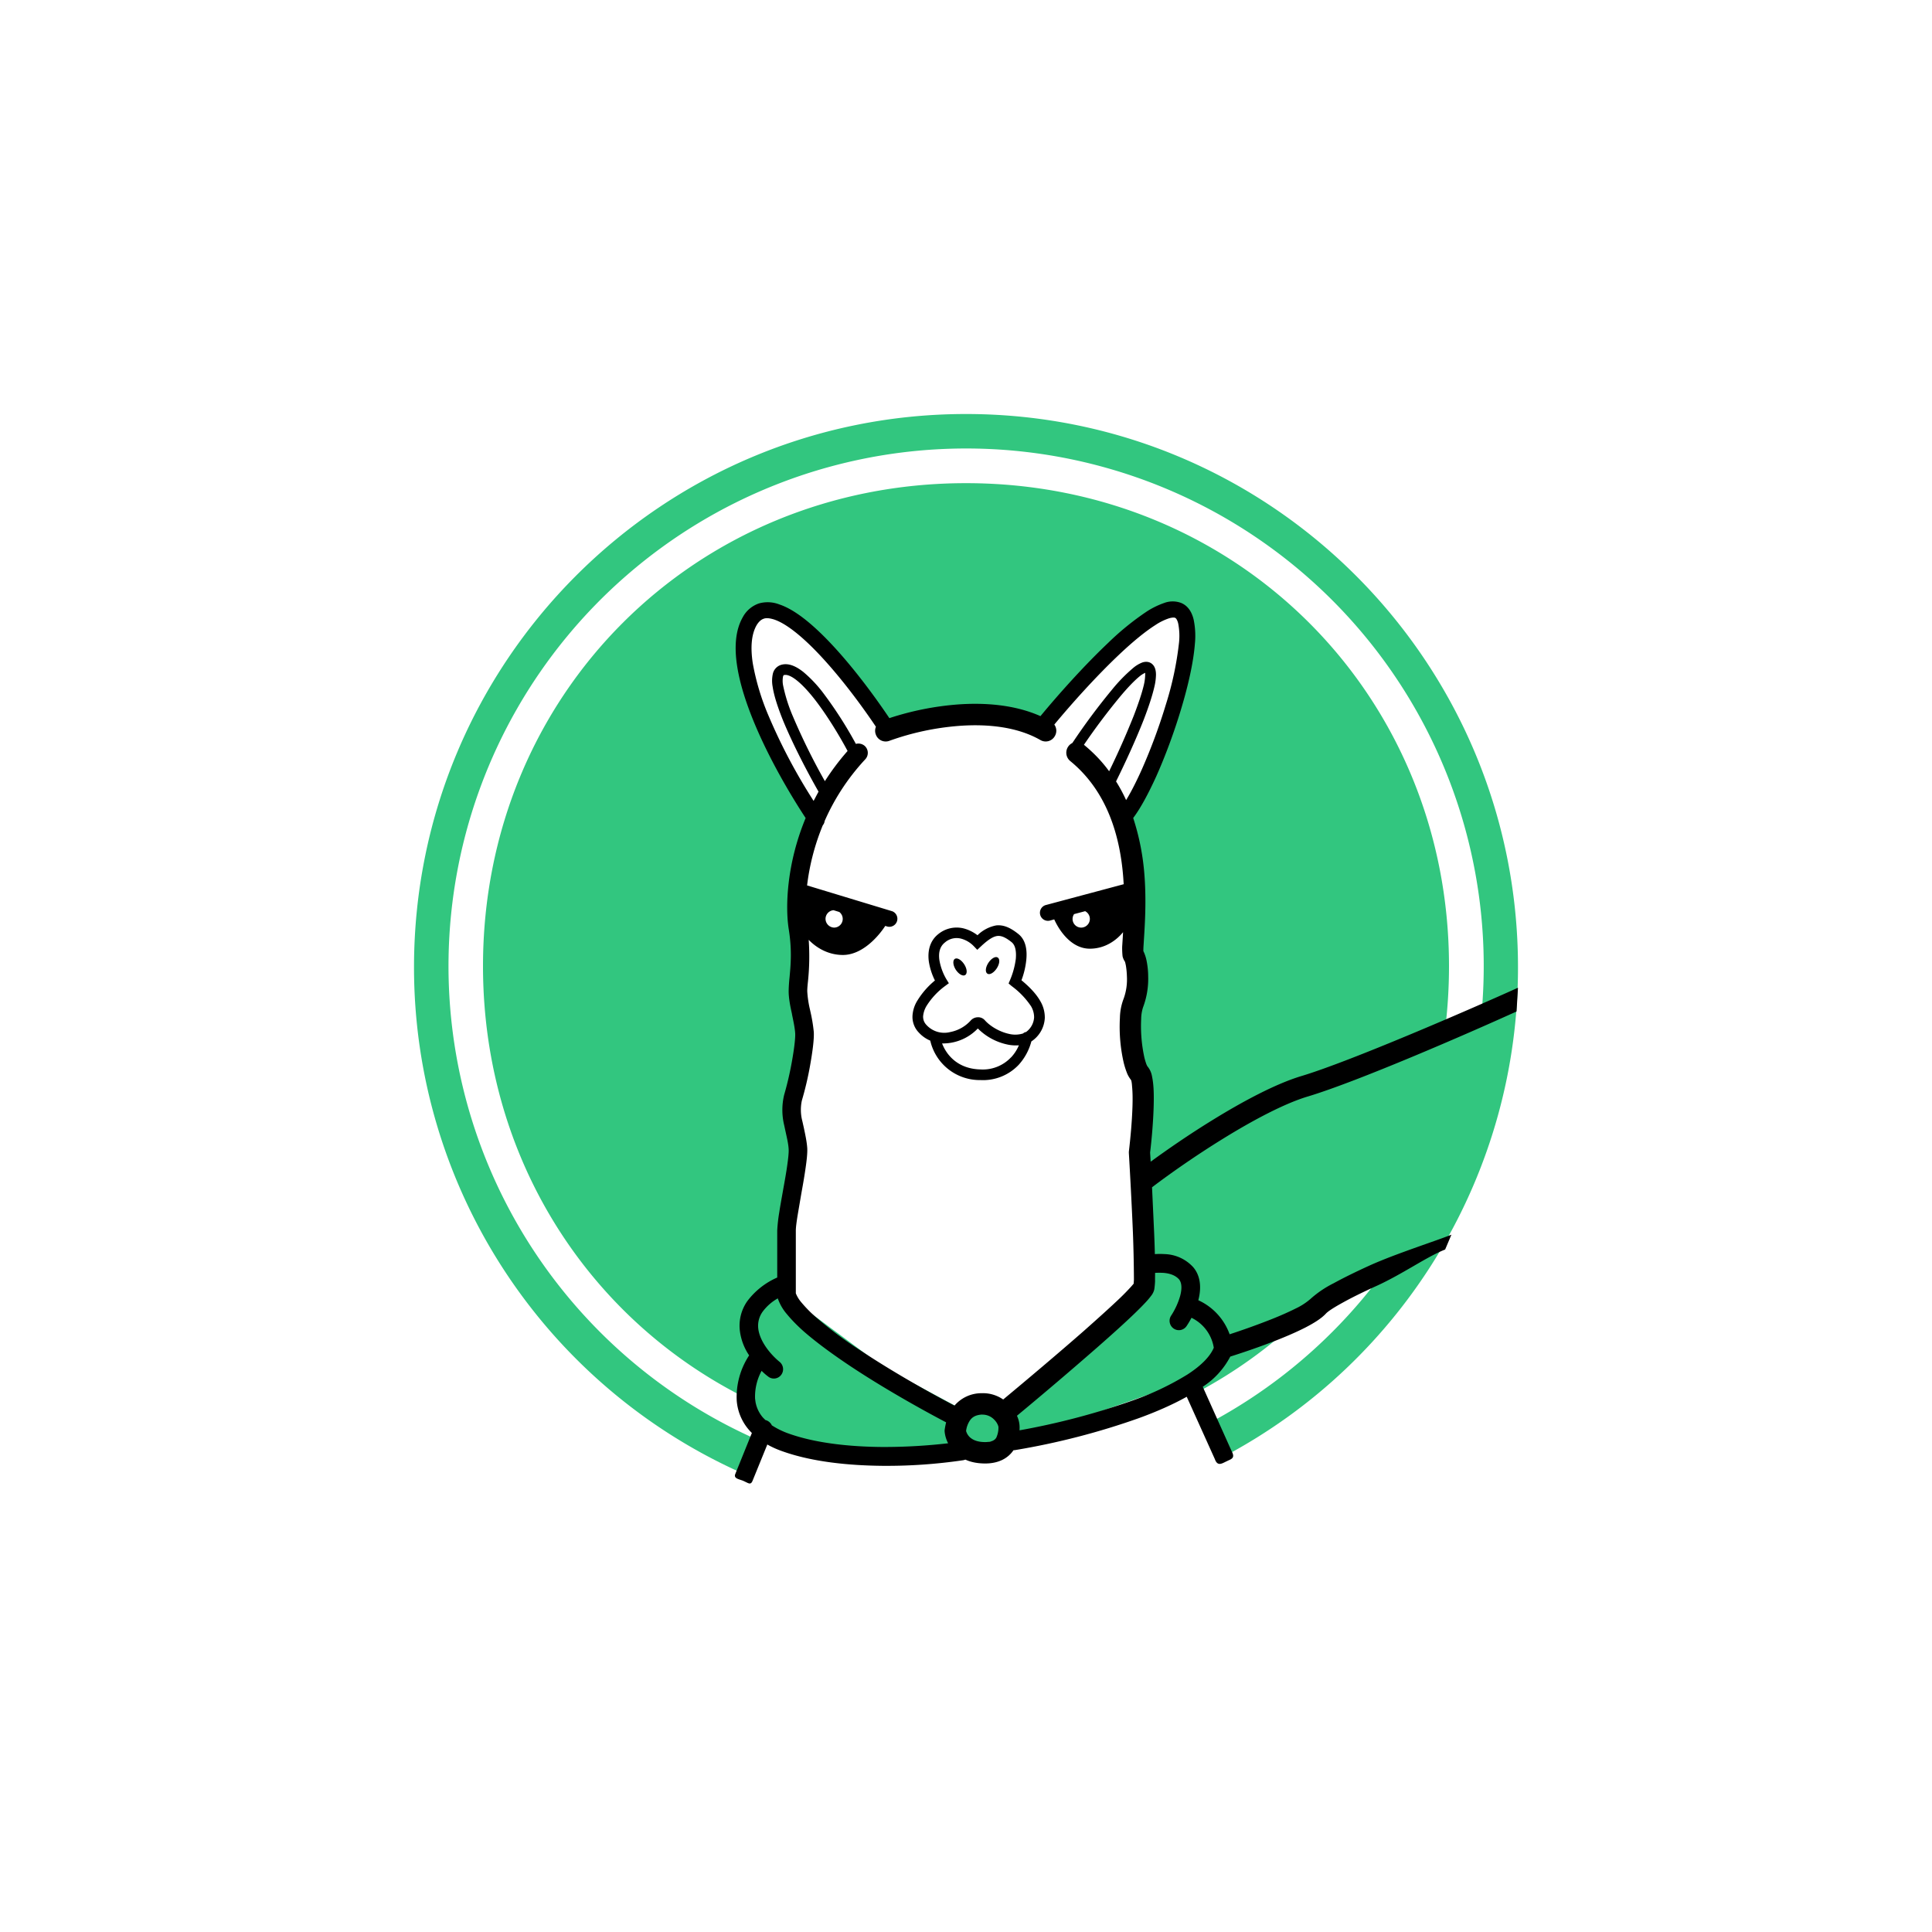 <svg xmlns="http://www.w3.org/2000/svg" width="24" height="24" fill="none" viewBox="0 0 24 24"><path fill="#32C67F" fill-rule="evenodd" d="M15.212 18.089a6.87 6.87 0 0 0 3.645-6.074c0-3.795-3.07-6.872-6.857-6.872S5.143 8.22 5.143 12.015a6.88 6.88 0 0 0 4.041 6.269l.172-.285.084-.1a6.43 6.43 0 1 1 5.6-.231l.155.33zm-.346-.79C16.749 16.3 18 14.329 18 12.002c0-3.37-2.629-6-6-6S6 8.631 6 12.001c0 3.163 2.314 5.673 5.385 5.97l.75-.029.847-.168 1.622-.568.176-.088zm-3.883-.31.954.512.21-.131.307.078.909-.642.823-.845V13.46l-.111-.695.052-.59-.052-.819-.059-1.166v-.17l.353-.734.294-.668.124-.825-.183-.25-.516.25-.81.897-.255.367-.432-.15h-.843l-.7.15-.647-.845-.588-.524-.392-.072-.21.334.138.74.654 1.265.157.157-.223.792-.045 1.461.11.63-.11.602v.583l-.053.891-.091.668.091.4z" clip-rule="evenodd"/><path fill="#32C67F" fill-rule="evenodd" d="m16.285 16.286 1.286-.643.826-1.53.229-1.286v-.298l-.952.402-.67 2.193zm-6.95.874.11.601.642.23 1.451.064-.745-.555z" clip-rule="evenodd"/><path fill="#000" fill-rule="evenodd" d="M12.925 8.896c-.322-.143-.693-.169-1.026-.145a3.6 3.6 0 0 0-.851.17c-.223-.332-.547-.762-.861-1.063-.169-.162-.344-.296-.507-.35a.4.4 0 0 0-.252-.012.36.36 0 0 0-.202.173c-.094.166-.103.379-.07.598.033.222.112.466.212.708.182.44.44.883.64 1.187-.239.575-.253 1.112-.21 1.381.042.26.024.448.01.598q-.01.095-.011.173c0 .086.02.188.04.276l.003.018c.018.088.034.164.038.226.004.06-.013.2-.042.36a4 4 0 0 1-.095.407.8.8 0 0 0 0 .375l.023.106c.016.073.03.135.033.195q.003.055-.017.194c-.012.088-.03.19-.049.294l-.01.057c-.015.084-.03.167-.041.24a2 2 0 0 0-.025.223v.585a.93.93 0 0 0-.37.291.53.53 0 0 0-.093.38.7.7 0 0 0 .114.296.94.94 0 0 0-.154.564.63.63 0 0 0 .188.4l-.205.507c-.02.047.017.06.063.075l.036.013.034.016c.038.019.061.03.08-.016l.184-.452q.087.05.198.088c.37.13.821.173 1.23.177a6.5 6.5 0 0 0 1.008-.07l.025-.007q.101.047.244.048c.168 0 .284-.064.353-.165q.012 0 .023-.002a9 9 0 0 0 1.539-.398c.211-.077.415-.166.59-.264l.349.774c.03.085.077.062.127.037l.023-.011.014-.007c.051-.022.087-.038.046-.115l-.36-.802a1 1 0 0 0 .342-.375c.167-.053.376-.124.573-.202.127-.05.252-.104.356-.157.101-.052.198-.11.257-.173q.04-.045.223-.145c.116-.064.262-.135.419-.206.152-.07.301-.156.441-.237.148-.086.285-.165.4-.21l.078-.184c-.076.03-.18.067-.297.108-.234.083-.519.183-.731.28-.16.073-.311.147-.435.215a1.3 1.3 0 0 0-.288.195.8.8 0 0 1-.186.12c-.094.047-.21.098-.334.146a9 9 0 0 1-.484.173.74.74 0 0 0-.389-.423c.032-.122.042-.286-.063-.41a.5.5 0 0 0-.352-.163 1 1 0 0 0-.125 0q-.003-.136-.01-.29l-.025-.54c.223-.17.543-.394.878-.601.38-.235.768-.44 1.054-.526.618-.185 1.986-.78 2.596-1.057l.018-.295c-.615.278-2.092.918-2.69 1.097-.32.096-.733.317-1.116.554-.276.17-.543.354-.757.51l-.007-.113c.018-.147.038-.367.044-.565.003-.1.003-.2-.005-.28a1 1 0 0 0-.018-.116.26.26 0 0 0-.057-.114l.001.001-.011-.023a1 1 0 0 1-.024-.079 1.824 1.824 0 0 1-.041-.484.5.5 0 0 1 .023-.144 1 1 0 0 0 .064-.386 1 1 0 0 0-.018-.184.5.5 0 0 0-.042-.13l.001-.043.007-.113.006-.098c.01-.177.02-.419 0-.685a3 3 0 0 0-.14-.714c.09-.118.19-.305.286-.516.112-.25.223-.549.31-.84.087-.289.152-.576.17-.804a1 1 0 0 0-.015-.304c-.02-.085-.065-.171-.158-.208a.3.3 0 0 0-.21.002 1 1 0 0 0-.214.105 3.4 3.4 0 0 0-.48.39c-.305.289-.622.645-.841.91m-2.874-.893c.298.286.612.7.83 1.025a.13.13 0 0 0-.001.097.13.13 0 0 0 .17.077 3.3 3.3 0 0 1 .867-.185c.356-.026.723.013 1.007.176a.13.13 0 0 0 .18-.05.13.13 0 0 0-.007-.142c.214-.258.516-.596.805-.869.163-.154.318-.283.45-.367a.7.7 0 0 1 .167-.083c.046-.014.07-.011.079-.007.005.002.024.013.038.07a.8.8 0 0 1 .01.24 4 4 0 0 1-.162.763 7 7 0 0 1-.302.815c-.068.151-.134.28-.193.376a2 2 0 0 0-.125-.232c.106-.214.242-.507.345-.77.057-.148.104-.289.13-.401a.7.7 0 0 0 .021-.153c0-.04-.006-.092-.04-.127-.04-.042-.093-.039-.131-.026a.4.4 0 0 0-.115.07 2 2 0 0 0-.26.267 8 8 0 0 0-.493.663.134.134 0 0 0-.026.224c.465.38.619.943.658 1.442l.006.088-.972.26a.1.1 0 0 0 .051.193l.058-.016c.068.15.218.364.442.364.195 0 .335-.11.413-.205l-.003.055-.008.125a1 1 0 0 0 .005.12.2.2 0 0 0 .028.064q0-.003 0 0 .004.005.013.05a1 1 0 0 1 .013.138.7.7 0 0 1-.04.272.7.7 0 0 0-.047.24 2 2 0 0 0 .048.561 1 1 0 0 0 .037.117q.017.047.053.094l.003.007q.007.024.01.073.01.101.005.25c-.006.192-.027.41-.044.552l-.001.012v.012c.015.253.036.64.05.978a17 17 0 0 1 .013.597l-.003.046v.003l-.03.035a3 3 0 0 1-.135.139c-.117.112-.277.256-.454.413-.333.292-.723.62-1.002.852a.44.44 0 0 0-.269-.078.44.44 0 0 0-.336.154c-.327-.171-.77-.422-1.16-.68a5 5 0 0 1-.562-.419 1.6 1.6 0 0 1-.178-.181.4.4 0 0 1-.071-.115v-.78q0-.05.022-.187l.04-.235.01-.058c.019-.103.037-.21.05-.302.013-.09.023-.178.02-.24-.005-.08-.025-.171-.042-.252l-.018-.081a.55.55 0 0 1-.007-.26 4 4 0 0 0 .102-.434c.028-.157.052-.325.046-.419a2 2 0 0 0-.042-.253l-.005-.023a1.3 1.3 0 0 1-.034-.228q0-.041.008-.114a3 3 0 0 0 .01-.525c.087.09.233.188.425.188.232 0 .43-.214.526-.361l.03.009a.1.1 0 0 0 .057-.191l-1.058-.321c.026-.22.084-.478.195-.747a.1.1 0 0 0 .023-.053c.113-.257.275-.52.505-.767a.117.117 0 0 0-.006-.165.12.12 0 0 0-.111-.026 5 5 0 0 0-.395-.618 1.6 1.6 0 0 0-.257-.275c-.082-.065-.178-.116-.273-.09a.15.15 0 0 0-.106.11.4.4 0 0 0-.003.162c.017.116.067.265.13.422.123.298.303.642.44.882l-.061.115a7 7 0 0 1-.557-1.051 3 3 0 0 1-.199-.66q-.046-.305.047-.47c.03-.05.06-.072.089-.082q.045-.017.13.01c.12.04.27.15.434.307m3.293 3.352.136-.036a.108.108 0 0 1-.047.204.107.107 0 0 1-.09-.168m-3.088.06c0-.057.044-.104.1-.108l.071.022a.108.108 0 0 1-.064.194.11.11 0 0 1-.107-.108m3.21-2.163q.184.151.313.329a10 10 0 0 0 .307-.693c.056-.146.101-.279.125-.382a.6.6 0 0 0 .016-.148.3.3 0 0 0-.071.045c-.066.054-.15.142-.24.25a8 8 0 0 0-.45.599m.883 6.653.001-.093a1 1 0 0 1 .103 0q.13.01.194.08c.031.038.041.104.015.204a.9.9 0 0 1-.112.246.117.117 0 0 0 .031.162.115.115 0 0 0 .16-.031 1 1 0 0 0 .061-.103.5.5 0 0 1 .277.372c-.044.106-.153.22-.328.333a3.5 3.5 0 0 1-.678.322 9 9 0 0 1-1.407.371l.001-.035a.34.34 0 0 0-.033-.146 50 50 0 0 0 1.003-.854c.179-.157.342-.304.463-.421q.091-.088.15-.153a1 1 0 0 0 .05-.061.2.2 0 0 0 .04-.081 1 1 0 0 0 .01-.112M9.741 8.386c.03-.008.08.005.157.066.073.058.154.147.235.252.153.2.301.447.396.625a3 3 0 0 0-.282.375A8 8 0 0 1 9.85 8.9a2 2 0 0 1-.123-.39.3.3 0 0 1 0-.106c.005-.017.01-.018.013-.019m-.36 8.994a.67.67 0 0 1 .081-.35q.04.04.08.07c.049.04.121.033.161-.017a.117.117 0 0 0-.016-.163c-.122-.1-.246-.258-.266-.41a.3.3 0 0 1 .054-.215.6.6 0 0 1 .188-.165.6.6 0 0 0 .115.198q.084.102.205.21c.16.14.367.291.588.438.398.264.852.52 1.183.694a1 1 0 0 0-.017.086l-.002.016.001.017a.4.4 0 0 0 .043.141 7 7 0 0 1-.818.046c-.398-.003-.82-.046-1.155-.164a1 1 0 0 1-.217-.105.12.12 0 0 0-.08-.066l-.03-.03a.4.4 0 0 1-.097-.23m2.822.193a.2.2 0 0 1 .147.062.2.2 0 0 1 .052.084v.005l.001.002v.002a.3.3 0 0 1-.027.132c-.013.02-.041.054-.14.054-.105 0-.161-.034-.191-.063a.17.17 0 0 1-.044-.075.3.3 0 0 1 .05-.134c.024-.033.063-.066.152-.07m.171-6.076c.098-.011.186.034.277.107.098.078.109.212.098.321a1 1 0 0 1-.06.253c.08.066.175.155.234.259a.4.4 0 0 1 .056.208.37.37 0 0 1-.167.293.7.7 0 0 1-.157.29.61.61 0 0 1-.476.19.63.63 0 0 1-.623-.49.4.4 0 0 1-.138-.096.28.28 0 0 1-.083-.205.4.4 0 0 1 .062-.198 1 1 0 0 1 .217-.248.8.8 0 0 1-.076-.238c-.015-.116.005-.25.12-.34a.36.36 0 0 1 .32-.067c.065.018.122.05.165.083a.45.45 0 0 1 .231-.122m.185 1.64a.5.5 0 0 0 .098-.151.5.5 0 0 1-.162-.014.73.73 0 0 1-.348-.195.6.6 0 0 1-.444.186c.052.137.19.317.479.323a.48.48 0 0 0 .377-.15m-.034-.294a.33.33 0 0 0 .184-.003.07.07 0 0 1 .037-.018.242.242 0 0 0 .1-.181.27.27 0 0 0-.038-.139 1 1 0 0 0-.24-.25l-.039-.033.02-.047a1 1 0 0 0 .07-.26q.012-.151-.05-.204c-.083-.067-.135-.084-.18-.079-.048.006-.108.04-.202.128l-.047.044-.045-.047a.34.34 0 0 0-.15-.09.22.22 0 0 0-.206.045c-.064.05-.082.126-.07.217a.7.7 0 0 0 .086.238l.032.052-.05.037a.9.9 0 0 0-.226.243.3.3 0 0 0-.044.133c0 .038.011.075.046.11a.3.3 0 0 0 .293.083.46.46 0 0 0 .25-.14.12.12 0 0 1 .086-.043.11.11 0 0 1 .092.037c.065.073.177.14.29.167m-.547-.863c.036.055.042.115.013.134s-.08-.01-.117-.066c-.035-.055-.04-.115-.012-.134.029-.019.08.011.116.066m.289.117c-.03-.019-.024-.079.012-.134s.088-.085.116-.066c.03.019.024.079-.012.134s-.088.085-.116.066" clip-rule="evenodd"/></svg>